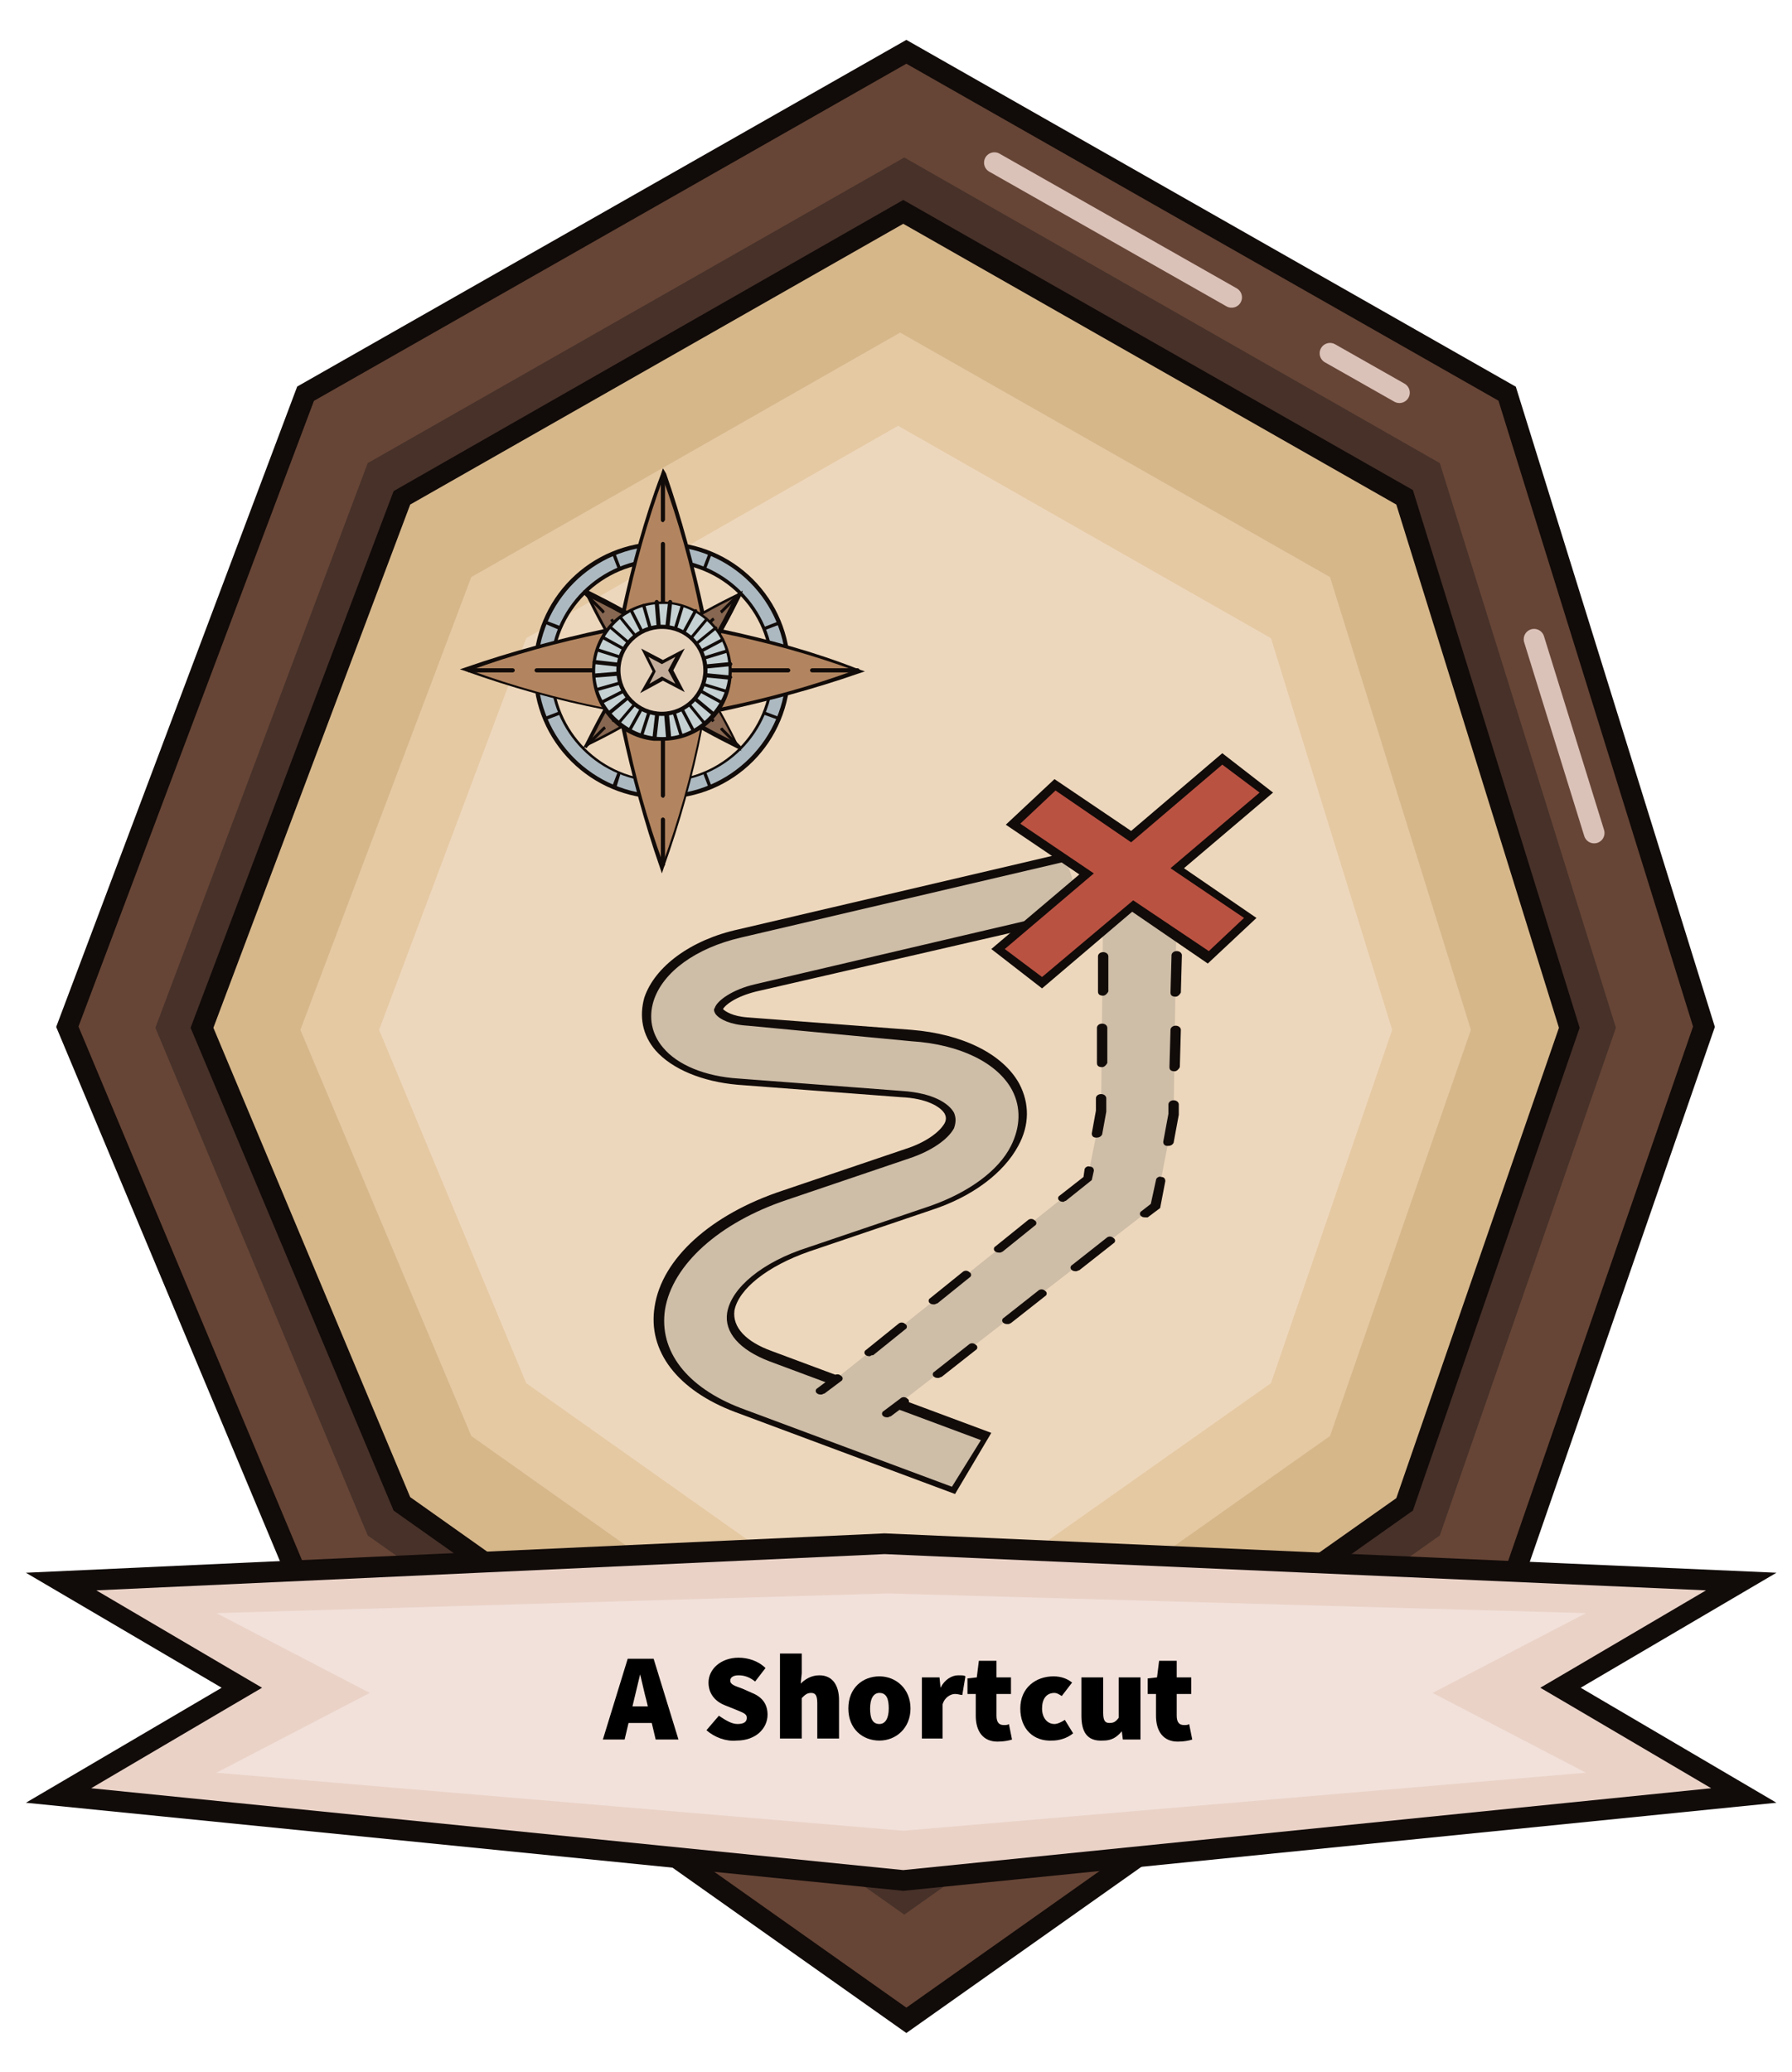 <?xml version="1.0" encoding="utf-8"?>
<!-- Generator: Adobe Illustrator 24.2.1, SVG Export Plug-In . SVG Version: 6.00 Build 0)  -->
<svg version="1.1" id="Lag_1" xmlns="http://www.w3.org/2000/svg" xmlns:xlink="http://www.w3.org/1999/xlink" x="0px" y="0px"
	 viewBox="0 0 173 200" style="enable-background:new 0 0 173 200;" xml:space="preserve">
<style type="text/css">
	.st0{fill:#664536;stroke:#110B09;stroke-width:2;stroke-miterlimit:10;}
	.st1{fill:#473129;}
	.st2{fill:none;stroke:#DBC2B9;stroke-width:2;stroke-linecap:round;stroke-miterlimit:10;}
	.st3{fill:#D6B78A;}
	.st4{fill:#110B09;}
	.st5{fill:#E5C9A3;}
	.st6{fill:#EDD7BC;}
	.st7{fill:#ACB9C1;}
	.st8{fill:#E2D2C3;}
	.st9{fill:#B28560;}
	.st10{fill:#876751;}
	.st11{fill:#C5D1D3;}
	.st12{fill:#E5D0BA;}
	.st13{fill:#C4AE9B;}
	.st14{fill:#CEBDA7;}
	.st15{fill:#BA5242;}
	.st16{fill:#EAD2C7;}
	.st17{fill:#F2E1DA;}
</style>
<g>
	<polygon class="st0" points="145.5,154 87.5,195 29.5,154 6.5,99.1 29.5,38 87.5,5 145.5,38 164.5,99.1 	"/>
	<polygon class="st1" points="139,148.2 87.3,184.8 35.5,148.2 15,99.2 35.5,44.7 87.3,15.2 139,44.7 156,99.2 	"/>
	<line class="st2" x1="148.1" y1="61.7" x2="153.9" y2="80.4"/>
	<line class="st2" x1="128.4" y1="34.1" x2="135.1" y2="37.9"/>
	<line class="st2" x1="96" y1="15.7" x2="118.9" y2="28.7"/>
	<g>
		<polygon class="st3" points="38.8,145.2 19.5,99.2 38.8,48 87.2,20.5 135.6,48 151.5,99.2 135.6,145.2 87.2,179.4 		"/>
		<path class="st4" d="M87.2,21.6l47.6,27.1l15.7,50.5l-15.7,45.4l-47.6,33.6l-47.6-33.7l-19-45.3l19-50.5L87.2,21.6 M87.2,19.3
			L38,47.4L18.4,99.2L38,145.8l49.2,34.8l49.2-34.8l16.1-46.6l-16.1-51.9L87.2,19.3L87.2,19.3z"/>
	</g>
	<g>
		<polygon class="st5" points="128.4,138.6 86.9,167.9 45.5,138.6 29,99.4 45.5,55.7 86.9,32.1 128.4,55.7 142,99.4 		"/>
	</g>
	<g>
		<polygon class="st6" points="122.7,133.5 86.7,158.9 50.8,133.5 36.6,99.4 50.8,61.6 86.7,41.1 122.7,61.6 134.4,99.4 		"/>
	</g>
	<g>
		<g>
			<g>
				<g>
					<path class="st7" d="M63.9,52.5c-6.7,0-12.2,5.5-12.2,12.2c0,6.7,5.5,12.2,12.2,12.2s12.2-5.5,12.2-12.2
						C76.1,58,70.7,52.5,63.9,52.5z M63.9,75.3c-5.9,0-10.6-4.8-10.6-10.6c0-5.9,4.8-10.6,10.6-10.6s10.6,4.8,10.6,10.6
						C74.6,70.6,69.8,75.3,63.9,75.3z"/>
					<path class="st4" d="M63.9,77.1c-6.8,0-12.4-5.5-12.4-12.4s5.5-12.4,12.4-12.4s12.4,5.5,12.4,12.4S70.8,77.1,63.9,77.1z
						 M63.9,52.7c-6.6,0-12,5.4-12,12s5.4,12,12,12c6.6,0,12-5.4,12-12S70.6,52.7,63.9,52.7z M63.9,75.5c-6,0-10.8-4.8-10.8-10.8
						S58,53.9,63.9,53.9s10.8,4.8,10.8,10.8S69.9,75.5,63.9,75.5z M63.9,54.3c-5.8,0-10.5,4.7-10.5,10.5c0,5.8,4.7,10.5,10.5,10.5
						c5.8,0,10.5-4.7,10.5-10.5C74.4,58.9,69.7,54.3,63.9,54.3z"/>
				</g>
				<g>
					<line class="st8" x1="64" y1="52.5" x2="64" y2="54"/>
					<path class="st4" d="M64,54.1c-0.1,0-0.2-0.1-0.2-0.2v-1.4c0-0.1,0.1-0.2,0.2-0.2s0.2,0.1,0.2,0.2V54
						C64.1,54,64.1,54.1,64,54.1z"/>
				</g>
				<g>
					<line class="st8" x1="64" y1="75.5" x2="64" y2="76.9"/>
					<path class="st4" d="M64,77.1c-0.1,0-0.2-0.1-0.2-0.2v-1.4c0-0.1,0.1-0.2,0.2-0.2s0.2,0.1,0.2,0.2v1.4
						C64.1,77,64.1,77.1,64,77.1z"/>
				</g>
				<g>
					<line class="st8" x1="59.3" y1="53.4" x2="59.8" y2="54.8"/>
					<path class="st4" d="M59.8,54.9c-0.1,0-0.1,0-0.2-0.1l-0.5-1.3c0-0.1,0-0.2,0.1-0.2c0.1,0,0.2,0,0.2,0.1l0.5,1.3
						C60,54.8,60,54.9,59.8,54.9C59.9,54.9,59.9,54.9,59.8,54.9z"/>
				</g>
				<g>
					<line class="st8" x1="68.1" y1="74.6" x2="68.6" y2="76"/>
					<path class="st4" d="M68.6,76.1c-0.1,0-0.1,0-0.2-0.1l-0.5-1.3c0-0.1,0-0.2,0.1-0.2c0.1,0,0.2,0,0.2,0.1l0.5,1.3
						C68.8,76,68.8,76.1,68.6,76.1C68.7,76.1,68.6,76.1,68.6,76.1z"/>
				</g>
				<g>
					<line class="st8" x1="52.7" y1="60" x2="54" y2="60.6"/>
					<path class="st4" d="M54,60.8C54,60.8,54,60.8,54,60.8l-1.4-0.6c-0.1,0-0.1-0.1-0.1-0.2c0-0.1,0.1-0.1,0.2-0.1l1.3,0.5
						c0.1,0,0.1,0.1,0.1,0.2C54.2,60.7,54.1,60.8,54,60.8z"/>
				</g>
				<g>
					<line class="st8" x1="73.9" y1="68.8" x2="75.2" y2="69.4"/>
					<path class="st4" d="M75.2,69.5C75.2,69.5,75.2,69.5,75.2,69.5L73.8,69c-0.1,0-0.1-0.1-0.1-0.2c0-0.1,0.1-0.1,0.2-0.1l1.3,0.5
						c0.1,0,0.1,0.1,0.1,0.2C75.4,69.5,75.3,69.5,75.2,69.5z"/>
				</g>
				<g>
					<line class="st8" x1="51.8" y1="64.7" x2="53.2" y2="64.7"/>
					<path class="st4" d="M53.2,64.9h-1.4c-0.1,0-0.2-0.1-0.2-0.2s0.1-0.2,0.2-0.2h1.4c0.1,0,0.2,0.1,0.2,0.2S53.3,64.9,53.2,64.9z"
						/>
				</g>
				<g>
					<line class="st8" x1="74.7" y1="64.7" x2="76.2" y2="64.7"/>
					<path class="st4" d="M76.2,64.9h-1.4c-0.1,0-0.2-0.1-0.2-0.2s0.1-0.2,0.2-0.2h1.4c0.1,0,0.2,0.1,0.2,0.2S76.2,64.9,76.2,64.9z"
						/>
				</g>
				<g>
					<line class="st8" x1="52.7" y1="69.4" x2="54" y2="68.8"/>
					<path class="st4" d="M52.7,69.5c-0.1,0-0.1,0-0.2-0.1c0-0.1,0-0.2,0.1-0.2l1.3-0.5c0.1,0,0.2,0,0.2,0.1c0,0.1,0,0.2-0.1,0.2
						L52.7,69.5C52.7,69.5,52.7,69.5,52.7,69.5z"/>
				</g>
				<g>
					<line class="st8" x1="73.9" y1="60.6" x2="75.2" y2="60"/>
					<path class="st4" d="M73.9,60.8c-0.1,0-0.1,0-0.2-0.1c0-0.1,0-0.2,0.1-0.2l1.3-0.5c0.1,0,0.2,0,0.2,0.1c0,0.1,0,0.2-0.1,0.2
						L73.9,60.8C73.9,60.8,73.9,60.8,73.9,60.8z"/>
				</g>
				<g>
					<line class="st8" x1="59.3" y1="76" x2="59.8" y2="74.6"/>
					<path class="st4" d="M59.3,76.1C59.3,76.1,59.3,76.1,59.3,76.1c-0.2,0-0.2-0.1-0.2-0.2l0.5-1.3c0-0.1,0.1-0.1,0.2-0.1
						c0.1,0,0.1,0.1,0.1,0.2L59.5,76C59.4,76.1,59.4,76.1,59.3,76.1z"/>
				</g>
				<g>
					<line class="st8" x1="68.1" y1="54.8" x2="68.6" y2="53.4"/>
					<path class="st4" d="M68.1,54.9C68.1,54.9,68,54.9,68.1,54.9c-0.2,0-0.2-0.1-0.2-0.2l0.5-1.3c0-0.1,0.1-0.1,0.2-0.1
						c0.1,0,0.1,0.1,0.1,0.2l-0.5,1.3C68.2,54.9,68.1,54.9,68.1,54.9z"/>
				</g>
			</g>
			<g>
				<g>
					<g>
						<g>
							<g>
								<path class="st9" d="M60.2,59.1c1-4.6,2.2-9.1,3.7-13.3l0.1-0.2l0.1,0.2c1.5,4.2,2.8,8.7,3.7,13.3L64,64.4L60.2,59.1z"/>
							</g>
						</g>
						<g>
							<g>
								<path class="st4" d="M64,46.2c1.5,4.1,2.7,8.4,3.6,12.9L64,64.1l-3.6-5.1C61.3,54.6,62.5,50.3,64,46.2 M64,45.2l-0.2,0.6
									C62.2,50,61,54.5,60,59.1v0l4,5.6l4-5.6v0c-1-4.6-2.2-9.1-3.7-13.4L64,45.2L64,45.2z"/>
							</g>
						</g>
					</g>
					<g>
						<g>
							<line class="st9" x1="64" y1="52.5" x2="64" y2="64.4"/>
						</g>
						<g>
							<path class="st4" d="M64,64.5c-0.1,0-0.2-0.1-0.2-0.2V52.5c0-0.1,0.1-0.2,0.2-0.2s0.2,0.1,0.2,0.2v11.8
								C64.1,64.5,64.1,64.5,64,64.5z"/>
						</g>
					</g>
					<g>
						<g>
							<line class="st9" x1="64" y1="46" x2="64" y2="50.2"/>
						</g>
						<g>
							<path class="st4" d="M64,50.4c-0.1,0-0.2-0.1-0.2-0.2V46c0-0.1,0.1-0.2,0.2-0.2s0.2,0.1,0.2,0.2v4.2
								C64.1,50.3,64.1,50.4,64,50.4z"/>
						</g>
					</g>
				</g>
				<g>
					<g>
						<g>
							<g>
								<path class="st9" d="M63.9,83.6c-1.5-4.2-2.8-8.7-3.7-13.3L64,65l3.8,5.3c-1,4.6-2.2,9.1-3.7,13.3L64,83.7L63.9,83.6z"/>
							</g>
						</g>
						<g>
							<g>
								<path class="st4" d="M64,65.3l3.6,5.1c-0.9,4.5-2.1,8.8-3.6,12.9c-1.5-4.1-2.7-8.4-3.6-12.9L64,65.3 M64,64.7l-4,5.6v0
									c1,4.6,2.2,9.1,3.7,13.4l0.2,0.6l0.2-0.6c1.5-4.2,2.8-8.7,3.7-13.4v0L64,64.7L64,64.7z"/>
							</g>
						</g>
					</g>
					<g>
						<g>
							<line class="st9" x1="64" y1="76.9" x2="64" y2="65"/>
						</g>
						<g>
							<path class="st4" d="M64,77c-0.1,0-0.2-0.1-0.2-0.2V65c0-0.1,0.1-0.2,0.2-0.2s0.2,0.1,0.2,0.2v11.8C64.1,77,64.1,77,64,77z"
								/>
						</g>
					</g>
					<g>
						<g>
							<line class="st9" x1="64" y1="83.5" x2="64" y2="79.2"/>
						</g>
						<g>
							<path class="st4" d="M64,83.7c-0.1,0-0.2-0.1-0.2-0.2v-4.4c0-0.1,0.1-0.2,0.2-0.2s0.2,0.1,0.2,0.2v4.4
								C64.1,83.6,64.1,83.7,64,83.7z"/>
						</g>
					</g>
				</g>
				<g>
					<g>
						<g>
							<g>
								<path class="st9" d="M58.4,68.5c-4.6-1-9.1-2.2-13.3-3.7l-0.2-0.1l0.2-0.1c4.2-1.5,8.7-2.8,13.3-3.7l5.3,3.8L58.4,68.5z"/>
							</g>
						</g>
						<g>
							<g>
								<path class="st4" d="M58.3,61.1l5.1,3.6l-5.1,3.6c-4.5-0.9-8.8-2.1-12.9-3.6C49.5,63.2,53.9,62,58.3,61.1 M58.4,60.7
									c-4.6,1-9.1,2.2-13.4,3.7l-0.6,0.2l0.6,0.2c4.2,1.5,8.7,2.8,13.4,3.7v0l5.6-4L58.4,60.7L58.4,60.7z"/>
							</g>
						</g>
					</g>
					<g>
						<g>
							<line class="st9" x1="51.8" y1="64.7" x2="63.6" y2="64.7"/>
						</g>
						<g>
							<path class="st4" d="M63.6,64.9H51.8c-0.1,0-0.2-0.1-0.2-0.2s0.1-0.2,0.2-0.2h11.8c0.1,0,0.2,0.1,0.2,0.2
								S63.7,64.9,63.6,64.9z"/>
						</g>
					</g>
					<g>
						<g>
							<line class="st9" x1="45.3" y1="64.7" x2="49.5" y2="64.7"/>
						</g>
						<g>
							<path class="st4" d="M49.5,64.9h-4.2c-0.1,0-0.2-0.1-0.2-0.2s0.1-0.2,0.2-0.2h4.2c0.1,0,0.2,0.1,0.2,0.2S49.6,64.9,49.5,64.9
								z"/>
						</g>
					</g>
				</g>
				<g>
					<g>
						<g>
							<g>
								<path class="st9" d="M64.2,64.7l5.3-3.8c4.6,1,9.1,2.2,13.3,3.7l0.2,0.1l-0.2,0.1c-4.2,1.5-8.7,2.8-13.3,3.7L64.2,64.7z"/>
							</g>
						</g>
						<g>
							<g>
								<path class="st4" d="M69.6,61.1c4.5,0.9,8.8,2.1,12.9,3.6c-4.1,1.5-8.4,2.7-12.9,3.6l-5.1-3.6L69.6,61.1 M69.5,60.7
									L69.5,60.7l-5.6,4l5.6,4l0,0c4.6-1,9.1-2.2,13.4-3.7l0.6-0.2l-0.6-0.2C78.6,62.9,74.2,61.7,69.5,60.7L69.5,60.7z"/>
							</g>
						</g>
					</g>
					<g>
						<g>
							<line class="st9" x1="76.1" y1="64.7" x2="64.3" y2="64.7"/>
						</g>
						<g>
							<path class="st4" d="M76.1,64.9H64.3c-0.1,0-0.2-0.1-0.2-0.2s0.1-0.2,0.2-0.2h11.8c0.1,0,0.2,0.1,0.2,0.2
								S76.2,64.9,76.1,64.9z"/>
						</g>
					</g>
					<g>
						<g>
							<line class="st9" x1="82.8" y1="64.7" x2="78.4" y2="64.7"/>
						</g>
						<g>
							<path class="st4" d="M82.8,64.9h-4.4c-0.1,0-0.2-0.1-0.2-0.2s0.1-0.2,0.2-0.2h4.4c0.1,0,0.2,0.1,0.2,0.2S82.9,64.9,82.8,64.9
								z"/>
						</g>
					</g>
				</g>
			</g>
			<g>
				<g>
					<g>
						<g>
							<g>
								<path class="st10" d="M60.3,63.9c-1.4-2.1-2.6-4.4-3.7-6.6c2.2,1,4.4,2.3,6.6,3.7l0.6,3.5L60.3,63.9z"/>
							</g>
						</g>
						<g>
							<g>
								<path class="st4" d="M57,57.7c2,1,4.1,2.1,6,3.4l0.5,3.1l-3.1-0.5C59.1,61.8,58,59.7,57,57.7 M56.3,57l0.2,0.3
									c1.1,2.3,2.3,4.5,3.8,6.7v0l3.8,0.6l-0.6-3.8v0c-2.2-1.5-4.5-2.7-6.7-3.8L56.3,57L56.3,57z"/>
							</g>
						</g>
					</g>
					<g>
						<g>
							<line class="st10" x1="59.2" y1="59.9" x2="63.8" y2="64.6"/>
						</g>
						<g>
							<path class="st4" d="M63.8,64.7c0,0-0.1,0-0.1-0.1L59,60c-0.1-0.1-0.1-0.2,0-0.2c0.1-0.1,0.2-0.1,0.2,0l4.7,4.7
								c0.1,0.1,0.1,0.2,0,0.2C63.9,64.7,63.9,64.7,63.8,64.7z"/>
						</g>
					</g>
					<g>
						<g>
							<line class="st10" x1="56.6" y1="57.3" x2="58.2" y2="59"/>
						</g>
						<g>
							<path class="st4" d="M58.2,59.2c0,0-0.1,0-0.1-0.1l-1.7-1.7c-0.1-0.1-0.1-0.2,0-0.2c0.1-0.1,0.2-0.1,0.2,0l1.7,1.7
								c0.1,0.1,0.1,0.2,0,0.2C58.3,59.1,58.3,59.2,58.2,59.2z"/>
						</g>
					</g>
				</g>
				<g>
					<g>
						<g>
							<g>
								<path class="st10" d="M71.3,72c-2.2-1-4.4-2.3-6.6-3.7l-0.6-3.5l3.5,0.6C69,67.6,70.3,69.8,71.3,72z"/>
							</g>
						</g>
						<g>
							<g>
								<path class="st4" d="M64.4,65.1l3.1,0.5c1.3,2,2.4,4,3.4,6c-2-1-4.1-2.1-6-3.4L64.4,65.1 M64,64.7l0.6,3.8h0
									c2.2,1.5,4.5,2.7,6.7,3.8l0.3,0.2l-0.2-0.3c-1.1-2.3-2.3-4.5-3.8-6.7l0,0L64,64.7L64,64.7z"/>
							</g>
						</g>
					</g>
					<g>
						<g>
							<line class="st10" x1="68.8" y1="69.5" x2="64.1" y2="64.8"/>
						</g>
						<g>
							<path class="st4" d="M68.8,69.7c0,0-0.1,0-0.1-0.1L64,64.9c-0.1-0.1-0.1-0.2,0-0.2c0.1-0.1,0.2-0.1,0.2,0l4.7,4.7
								c0.1,0.1,0.1,0.2,0,0.2C68.9,69.6,68.8,69.7,68.8,69.7z"/>
						</g>
					</g>
					<g>
						<g>
							<line class="st10" x1="71.4" y1="72.1" x2="69.7" y2="70.4"/>
						</g>
						<g>
							<path class="st4" d="M71.4,72.3c0,0-0.1,0-0.1-0.1l-1.7-1.7c-0.1-0.1-0.1-0.2,0-0.2c0.1-0.1,0.2-0.1,0.2,0l1.7,1.7
								c0.1,0.1,0.1,0.2,0,0.2C71.5,72.3,71.4,72.3,71.4,72.3z"/>
						</g>
					</g>
				</g>
				<g>
					<g>
						<g>
							<g>
								<path class="st10" d="M56.6,72c1-2.2,2.3-4.4,3.7-6.6l3.5-0.6l-0.6,3.5C61,69.8,58.8,71,56.6,72z"/>
							</g>
						</g>
						<g>
							<g>
								<path class="st4" d="M63.5,65.1L63,68.2c-2,1.3-4,2.4-6,3.4c1-2,2.1-4.1,3.4-6L63.5,65.1 M64,64.7l-3.8,0.6l0,0
									c-1.5,2.2-2.7,4.5-3.8,6.7l-0.2,0.3l0.3-0.2c2.3-1.1,4.5-2.3,6.7-3.8L64,64.7L64,64.7z"/>
							</g>
						</g>
					</g>
					<g>
						<g>
							<line class="st10" x1="59.2" y1="69.5" x2="63.8" y2="64.8"/>
						</g>
						<g>
							<path class="st4" d="M59.2,69.7c0,0-0.1,0-0.1-0.1c-0.1-0.1-0.1-0.2,0-0.2l4.7-4.7c0.1-0.1,0.2-0.1,0.2,0
								c0.1,0.1,0.1,0.2,0,0.2l-4.7,4.7C59.2,69.6,59.2,69.7,59.2,69.7z"/>
						</g>
					</g>
					<g>
						<g>
							<line class="st10" x1="56.6" y1="72.1" x2="58.2" y2="70.4"/>
						</g>
						<g>
							<path class="st4" d="M56.6,72.2c0,0-0.1,0-0.1-0.1c-0.1-0.1-0.1-0.2,0-0.2l1.7-1.7c0.1-0.1,0.2-0.1,0.2,0
								c0.1,0.1,0.1,0.2,0,0.2l-1.7,1.7C56.7,72.2,56.6,72.2,56.6,72.2z"/>
						</g>
					</g>
				</g>
				<g>
					<g>
						<g>
							<g>
								<path class="st10" d="M64.8,61c2.1-1.4,4.4-2.6,6.6-3.7c-1,2.2-2.3,4.4-3.7,6.6l-3.5,0.6L64.8,61z"/>
							</g>
						</g>
						<g>
							<g>
								<path class="st4" d="M70.9,57.7c-1,2-2.1,4.1-3.4,6l-3.1,0.5l0.5-3.1C66.9,59.8,68.9,58.7,70.9,57.7 M71.7,57l-0.3,0.2
									c-2.3,1.1-4.5,2.3-6.7,3.8l0,0L64,64.7l3.8-0.6v0c1.5-2.2,2.7-4.5,3.8-6.7L71.7,57L71.7,57z"/>
							</g>
						</g>
					</g>
					<g>
						<g>
							<line class="st10" x1="68.8" y1="59.9" x2="64.1" y2="64.6"/>
						</g>
						<g>
							<path class="st4" d="M64.1,64.7c0,0-0.1,0-0.1-0.1c-0.1-0.1-0.1-0.2,0-0.2l4.7-4.7c0.1-0.1,0.2-0.1,0.2,0
								c0.1,0.1,0.1,0.2,0,0.2l-4.7,4.7C64.2,64.7,64.1,64.7,64.1,64.7z"/>
						</g>
					</g>
					<g>
						<g>
							<line class="st10" x1="71.4" y1="57.3" x2="69.7" y2="59"/>
						</g>
						<g>
							<path class="st4" d="M69.7,59.2c0,0-0.1,0-0.1-0.1c-0.1-0.1-0.1-0.2,0-0.2l1.7-1.7c0.1-0.1,0.2-0.1,0.2,0
								c0.1,0.1,0.1,0.2,0,0.2l-1.7,1.7C69.8,59.1,69.7,59.2,69.7,59.2z"/>
						</g>
					</g>
				</g>
			</g>
			<g>
				<g>
					<circle class="st11" cx="63.9" cy="64.7" r="6.6"/>
					<path class="st4" d="M63.9,71.5c-0.3,0-0.5,0-0.8,0c-1.8-0.2-3.4-1.1-4.5-2.5c-1.1-1.4-1.6-3.2-1.4-5c0.2-1.8,1.1-3.4,2.5-4.5
						c1.4-1.1,3.2-1.6,5-1.4c1.8,0.2,3.4,1.1,4.5,2.5c1.1,1.4,1.6,3.2,1.4,5c-0.2,1.8-1.1,3.4-2.5,4.5C66.9,71,65.5,71.5,63.9,71.5z
						 M63.9,58.3c-1.5,0-2.8,0.5-4,1.4c-1.3,1.1-2.2,2.6-2.4,4.3c-0.2,1.7,0.3,3.4,1.4,4.7c1.1,1.3,2.6,2.2,4.3,2.4
						c1.7,0.2,3.4-0.3,4.7-1.4s2.2-2.6,2.4-4.3l0,0c0.4-3.5-2.1-6.7-5.7-7.1C64.4,58.3,64.2,58.3,63.9,58.3z"/>
				</g>
				<g>
					<line class="st9" x1="63.2" y1="71.2" x2="63.9" y2="65"/>
					<path class="st4" d="M63.2,71.3C63.2,71.3,63.2,71.3,63.2,71.3c-0.1,0-0.2-0.1-0.2-0.2l0.7-6.2c0-0.1,0.1-0.2,0.2-0.2
						c0.1,0,0.2,0.1,0.2,0.2l-0.7,6.2C63.4,71.3,63.3,71.3,63.2,71.3z"/>
				</g>
				<g>
					<line class="st9" x1="64.7" y1="58.2" x2="64" y2="64.4"/>
					<path class="st4" d="M64,64.5C64,64.5,64,64.5,64,64.5c-0.1,0-0.2-0.1-0.2-0.2l0.7-6.2c0-0.1,0.1-0.2,0.2-0.2
						c0.1,0,0.2,0.1,0.2,0.2l-0.7,6.2C64.2,64.5,64.1,64.5,64,64.5z"/>
				</g>
				<g>
					<line class="st9" x1="64.5" y1="71.2" x2="63.9" y2="65"/>
					<path class="st4" d="M64.5,71.4c-0.1,0-0.2-0.1-0.2-0.2L63.8,65c0-0.1,0.1-0.2,0.2-0.2c0.1,0,0.2,0.1,0.2,0.2l0.6,6.2
						C64.7,71.3,64.6,71.4,64.5,71.4C64.5,71.4,64.5,71.4,64.5,71.4z"/>
				</g>
				<g>
					<line class="st9" x1="63.4" y1="58.2" x2="63.9" y2="64.4"/>
					<path class="st4" d="M63.9,64.5c-0.1,0-0.2-0.1-0.2-0.2l-0.5-6.2c0-0.1,0.1-0.2,0.2-0.2c0.1,0,0.2,0.1,0.2,0.2l0.5,6.2
						C64.1,64.5,64,64.5,63.9,64.5C63.9,64.5,63.9,64.5,63.9,64.5z"/>
				</g>
				<g>
					<line class="st9" x1="65.8" y1="71" x2="64" y2="65"/>
					<path class="st4" d="M65.8,71.1c-0.1,0-0.1,0-0.2-0.1l-1.8-5.9c0-0.1,0-0.2,0.1-0.2c0.1,0,0.2,0,0.2,0.1l1.8,5.9
						C66,71,65.9,71.1,65.8,71.1C65.8,71.1,65.8,71.1,65.8,71.1z"/>
				</g>
				<g>
					<line class="st9" x1="62.2" y1="58.4" x2="63.9" y2="64.4"/>
					<path class="st4" d="M63.9,64.6c-0.1,0-0.1,0-0.2-0.1l-1.7-6c0-0.1,0-0.2,0.1-0.2c0.1,0,0.2,0,0.2,0.1l1.7,6
						C64.1,64.4,64,64.5,63.9,64.6C63.9,64.6,63.9,64.6,63.9,64.6z"/>
				</g>
				<g>
					<line class="st9" x1="67" y1="70.5" x2="64.1" y2="65"/>
					<path class="st4" d="M67,70.7c-0.1,0-0.1,0-0.2-0.1l-2.9-5.5c0-0.1,0-0.2,0.1-0.2c0.1,0,0.2,0,0.2,0.1l2.9,5.5
						C67.1,70.5,67.1,70.6,67,70.7C67,70.7,67,70.7,67,70.7z"/>
				</g>
				<g>
					<line class="st9" x1="61" y1="58.9" x2="63.8" y2="64.4"/>
					<path class="st4" d="M63.8,64.6c-0.1,0-0.1,0-0.2-0.1L60.8,59c0-0.1,0-0.2,0.1-0.2c0.1,0,0.2,0,0.2,0.1l2.8,5.5
						C64,64.4,64,64.5,63.8,64.6C63.9,64.6,63.8,64.6,63.8,64.6z"/>
				</g>
				<g>
					<line class="st9" x1="68" y1="69.8" x2="64.1" y2="65"/>
					<path class="st4" d="M68,70c0,0-0.1,0-0.1-0.1L64,65.1c-0.1-0.1,0-0.2,0-0.2c0.1-0.1,0.2,0,0.2,0l3.9,4.8c0.1,0.1,0,0.2,0,0.2
						C68.1,70,68.1,70,68,70z"/>
				</g>
				<g>
					<line class="st9" x1="59.9" y1="59.6" x2="63.8" y2="64.4"/>
					<path class="st4" d="M63.8,64.6c-0.1,0-0.1,0-0.1-0.1l-3.9-4.8c-0.1-0.1,0-0.2,0-0.2c0.1-0.1,0.2,0,0.2,0l3.9,4.8
						c0.1,0.1,0,0.2,0,0.2C63.8,64.6,63.8,64.6,63.8,64.6z"/>
				</g>
				<g>
					<line class="st9" x1="68.9" y1="68.9" x2="64.2" y2="65"/>
					<path class="st4" d="M68.9,69.1c0,0-0.1,0-0.1,0l-4.8-4C64,65,64,64.9,64,64.8c0.1-0.1,0.2-0.1,0.2,0l4.8,4
						c0.1,0.1,0.1,0.2,0,0.2C69,69.1,69,69.1,68.9,69.1z"/>
				</g>
				<g>
					<line class="st9" x1="59" y1="60.5" x2="63.7" y2="64.5"/>
					<path class="st4" d="M63.7,64.7c0,0-0.1,0-0.1,0l-4.7-4c-0.1-0.1-0.1-0.2,0-0.2c0.1-0.1,0.2-0.1,0.2,0l4.7,4
						c0.1,0.1,0.1,0.2,0,0.2C63.8,64.6,63.8,64.7,63.7,64.7z"/>
				</g>
				<g>
					<line class="st9" x1="69.7" y1="67.9" x2="64.2" y2="64.9"/>
					<path class="st4" d="M69.7,68C69.6,68,69.6,68,69.7,68l-5.5-3c-0.1,0-0.1-0.1-0.1-0.2c0-0.1,0.1-0.1,0.2-0.1l5.5,3
						c0.1,0,0.1,0.1,0.1,0.2C69.8,68,69.7,68,69.7,68z"/>
				</g>
				<g>
					<line class="st9" x1="58.3" y1="61.5" x2="63.7" y2="64.5"/>
					<path class="st4" d="M63.7,64.7C63.7,64.7,63.6,64.7,63.7,64.7l-5.5-3c-0.1,0-0.1-0.2-0.1-0.2c0-0.1,0.2-0.1,0.2-0.1l5.4,3
						c0.1,0,0.1,0.2,0.1,0.2C63.8,64.7,63.7,64.7,63.7,64.7z"/>
				</g>
				<g>
					<line class="st9" x1="70.2" y1="66.7" x2="64.2" y2="64.9"/>
					<path class="st4" d="M70.2,66.9C70.2,66.9,70.1,66.9,70.2,66.9l-6-1.8c-0.1,0-0.1-0.1-0.1-0.2c0-0.1,0.1-0.1,0.2-0.1l5.9,1.8
						c0.1,0,0.1,0.1,0.1,0.2C70.3,66.8,70.2,66.9,70.2,66.9z"/>
				</g>
				<g>
					<line class="st9" x1="57.8" y1="62.7" x2="63.7" y2="64.6"/>
					<path class="st4" d="M63.7,64.8C63.6,64.8,63.6,64.8,63.7,64.8l-6-1.9c-0.1,0-0.1-0.1-0.1-0.2c0-0.1,0.1-0.1,0.2-0.1l5.9,1.9
						c0.1,0,0.1,0.1,0.1,0.2C63.8,64.7,63.7,64.8,63.7,64.8z"/>
				</g>
				<g>
					<line class="st9" x1="70.4" y1="65.4" x2="64.3" y2="64.8"/>
					<path class="st4" d="M70.4,65.6C70.4,65.6,70.4,65.6,70.4,65.6L64.3,65c-0.1,0-0.2-0.1-0.2-0.2c0-0.1,0.1-0.2,0.2-0.2l6.2,0.6
						c0.1,0,0.2,0.1,0.2,0.2C70.6,65.5,70.5,65.6,70.4,65.6z"/>
				</g>
				<g>
					<line class="st9" x1="57.5" y1="64" x2="63.6" y2="64.7"/>
					<path class="st4" d="M63.6,64.8C63.6,64.8,63.6,64.8,63.6,64.8l-6.2-0.7c-0.1,0-0.2-0.1-0.2-0.2c0-0.1,0.1-0.2,0.2-0.2l6.2,0.7
						c0.1,0,0.2,0.1,0.2,0.2C63.8,64.8,63.7,64.8,63.6,64.8z"/>
				</g>
				<g>
					<line class="st9" x1="70.5" y1="64.2" x2="64.3" y2="64.7"/>
					<path class="st4" d="M64.3,64.9c-0.1,0-0.2-0.1-0.2-0.2c0-0.1,0.1-0.2,0.2-0.2l6.2-0.6c0.1,0,0.2,0.1,0.2,0.2
						c0,0.1-0.1,0.2-0.2,0.2L64.3,64.9C64.3,64.9,64.3,64.9,64.3,64.9z"/>
				</g>
				<g>
					<line class="st9" x1="57.5" y1="65.2" x2="63.6" y2="64.7"/>
					<path class="st4" d="M57.5,65.4c-0.1,0-0.2-0.1-0.2-0.2c0-0.1,0.1-0.2,0.2-0.2l6.2-0.5c0.1,0,0.2,0.1,0.2,0.2
						c0,0.1-0.1,0.2-0.2,0.2L57.5,65.4C57.5,65.4,57.5,65.4,57.5,65.4z"/>
				</g>
				<g>
					<line class="st9" x1="70.2" y1="62.9" x2="64.3" y2="64.7"/>
					<path class="st4" d="M64.3,64.8c-0.1,0-0.1,0-0.2-0.1c0-0.1,0-0.2,0.1-0.2l5.9-1.8c0.1,0,0.2,0,0.2,0.1c0,0.1,0,0.2-0.1,0.2
						L64.3,64.8C64.3,64.8,64.3,64.8,64.3,64.8z"/>
				</g>
				<g>
					<line class="st9" x1="57.7" y1="66.5" x2="63.7" y2="64.8"/>
					<path class="st4" d="M57.7,66.7c-0.1,0-0.1,0-0.2-0.1c0-0.1,0-0.2,0.1-0.2l6-1.7c0.1,0,0.2,0,0.2,0.1c0,0.1,0,0.2-0.1,0.2
						L57.7,66.7C57.7,66.7,57.7,66.7,57.7,66.7z"/>
				</g>
				<g>
					<line class="st9" x1="69.8" y1="61.7" x2="64.3" y2="64.6"/>
					<path class="st4" d="M64.3,64.8c-0.1,0-0.1,0-0.2-0.1c0-0.1,0-0.2,0.1-0.2l5.5-2.9c0.1,0,0.2,0,0.2,0.1c0,0.1,0,0.2-0.1,0.2
						L64.3,64.8C64.3,64.8,64.3,64.8,64.3,64.8z"/>
				</g>
				<g>
					<line class="st9" x1="58.2" y1="67.7" x2="63.7" y2="64.8"/>
					<path class="st4" d="M58.2,67.9c-0.1,0-0.1,0-0.2-0.1c0-0.1,0-0.2,0.1-0.2l5.5-2.8c0.1,0,0.2,0,0.2,0.1c0,0.1,0,0.2-0.1,0.2
						L58.2,67.9C58.2,67.8,58.2,67.9,58.2,67.9z"/>
				</g>
				<g>
					<line class="st9" x1="69.1" y1="60.6" x2="64.3" y2="64.5"/>
					<path class="st4" d="M64.3,64.7c0,0-0.1,0-0.1-0.1c-0.1-0.1,0-0.2,0-0.2l4.8-3.9c0.1-0.1,0.2,0,0.2,0c0.1,0.1,0,0.2,0,0.2
						l-4.8,3.9C64.3,64.7,64.3,64.7,64.3,64.7z"/>
				</g>
				<g>
					<line class="st9" x1="58.9" y1="68.8" x2="63.7" y2="64.9"/>
					<path class="st4" d="M58.9,68.9c-0.1,0-0.1,0-0.1-0.1c-0.1-0.1,0-0.2,0-0.2l4.8-3.9c0.1-0.1,0.2,0,0.2,0c0.1,0.1,0,0.2,0,0.2
						L59,68.9C58.9,68.9,58.9,68.9,58.9,68.9z"/>
				</g>
				<g>
					<line class="st9" x1="68.2" y1="59.7" x2="64.2" y2="64.5"/>
					<path class="st4" d="M64.2,64.7c0,0-0.1,0-0.1,0c-0.1-0.1-0.1-0.2,0-0.2l4-4.8c0.1-0.1,0.2-0.1,0.2,0c0.1,0.1,0.1,0.2,0,0.2
						l-4,4.8C64.3,64.6,64.3,64.7,64.2,64.7z"/>
				</g>
				<g>
					<line class="st9" x1="59.8" y1="69.7" x2="63.8" y2="64.9"/>
					<path class="st4" d="M59.8,69.8c0,0-0.1,0-0.1,0c-0.1-0.1-0.1-0.2,0-0.2l4-4.7c0.1-0.1,0.2-0.1,0.2,0c0.1,0.1,0.1,0.2,0,0.2
						l-4,4.7C59.8,69.8,59.8,69.8,59.8,69.8z"/>
				</g>
				<g>
					<line class="st9" x1="67.1" y1="59" x2="64.2" y2="64.4"/>
					<path class="st4" d="M64.2,64.6C64.1,64.6,64.1,64.6,64.2,64.6C64,64.6,64,64.4,64,64.4l3-5.5c0-0.1,0.1-0.1,0.2-0.1
						c0.1,0,0.1,0.1,0.1,0.2l-3,5.5C64.3,64.6,64.2,64.6,64.2,64.6z"/>
				</g>
				<g>
					<line class="st9" x1="60.8" y1="70.4" x2="63.8" y2="65"/>
					<path class="st4" d="M60.8,70.6C60.8,70.6,60.7,70.6,60.8,70.6c-0.2-0.1-0.2-0.2-0.1-0.3l3-5.4c0-0.1,0.2-0.1,0.2-0.1
						c0.1,0,0.1,0.2,0.1,0.2l-3,5.4C60.9,70.5,60.9,70.6,60.8,70.6z"/>
				</g>
				<g>
					<line class="st9" x1="65.9" y1="58.5" x2="64.1" y2="64.4"/>
					<path class="st4" d="M64.1,64.6C64.1,64.6,64.1,64.6,64.1,64.6c-0.1,0-0.2-0.1-0.2-0.2l1.8-5.9c0-0.1,0.1-0.1,0.2-0.1
						c0.1,0,0.1,0.1,0.1,0.2l-1.8,5.9C64.3,64.5,64.2,64.6,64.1,64.6z"/>
				</g>
				<g>
					<line class="st9" x1="62" y1="70.9" x2="63.9" y2="65"/>
					<path class="st4" d="M62,71.1C62,71.1,61.9,71.1,62,71.1c-0.1,0-0.2-0.1-0.2-0.2l1.9-5.9c0-0.1,0.1-0.1,0.2-0.1
						c0.1,0,0.1,0.1,0.1,0.2L62.1,71C62.1,71,62,71.1,62,71.1z"/>
				</g>
			</g>
			<g>
				<circle class="st12" cx="63.9" cy="64.7" r="4.2"/>
				<path class="st4" d="M63.9,69.1c-2.4,0-4.4-2-4.4-4.4c0-2.4,2-4.4,4.4-4.4s4.4,2,4.4,4.4C68.3,67.1,66.3,69.1,63.9,69.1z
					 M63.9,60.7c-2.2,0-4,1.8-4,4s1.8,4,4,4c2.2,0,4-1.8,4-4S66.2,60.7,63.9,60.7z"/>
			</g>
			<g>
				<polygon class="st13" points="65.6,66.4 63.9,65.5 62.2,66.4 63.1,64.8 62.2,63 63.9,63.9 65.6,63 64.7,64.7 				"/>
				<path class="st4" d="M61.8,66.9l1.2-2.1l-1.1-2.2l2.1,1.1l2.1-1.1l-1.1,2.1l1.1,2.1l-2.1-1.1L61.8,66.9z M63.9,65.3l1.3,0.7
					l-0.7-1.3l0.7-1.3l-1.3,0.7l-1.3-0.7l0.7,1.4L62.7,66L63.9,65.3z"/>
			</g>
		</g>
		<g>
			<g>
				<g>
					<path class="st14" d="M104.5,88l-31.6,7.4c-2.1,0.5-3.4,1.5-3.5,2c0,0.1,0,0.2,0.1,0.3c0.3,0.4,1.2,0.8,2.8,0.9L88,99.8
						c4.8,0.4,8.5,2.2,10,5c1,1.8,0.9,3.8-0.1,5.7c-1.3,2.5-4.3,4.7-8.1,6l-11.8,4c-4.2,1.4-7.1,3.8-7.5,6c-0.3,1.7,1.1,3.3,3.9,4.3
						l20.8,7.8l-3.3,5.2l-20.8-7.8c-5.4-2-8.2-5.7-7.6-9.9c0.7-4.4,5.3-8.6,12.1-10.9l11.8-4c2-0.7,3.5-1.7,4-2.7
						c0.3-0.6,0.2-0.9,0-1.2c-0.4-0.8-2-1.7-4.6-1.8l-15.8-1.2c-3.3-0.2-6.1-1.4-7.6-3.2c-1.2-1.4-1.5-3.1-1-4.8
						c0.9-2.9,4.3-5.3,8.8-6.4l31.6-7.4"/>
					<path class="st4" d="M92.2,144.2l-21.2-7.9c-5.6-2.1-8.5-5.9-7.8-10.2c0.7-4.6,5.4-8.9,12.4-11.2l11.8-4
						c1.9-0.6,3.3-1.6,3.8-2.5c0.2-0.4,0.1-0.7,0-0.9c-0.4-0.7-1.8-1.5-4.2-1.6l-15.8-1.2c-3.4-0.3-6.3-1.5-7.9-3.3
						c-1.3-1.5-1.6-3.3-1.1-5.1c1-3,4.5-5.6,9.1-6.6l31.6-7.4c0.3-0.1,0.5,0.1,0.6,0.3c0.1,0.2-0.1,0.4-0.4,0.5l-31.6,7.4
						c-4.3,1-7.5,3.3-8.4,6.1c-0.5,1.6-0.2,3.2,0.9,4.5c1.4,1.7,4.1,2.8,7.3,3l15.8,1.2c3,0.2,4.5,1.2,5,2.1c0.2,0.5,0.2,0.9,0,1.5
						c-0.6,1.1-2.2,2.2-4.3,2.9l-11.8,4c-6.6,2.2-11.1,6.3-11.8,10.6c-0.6,4,2.1,7.5,7.3,9.5l20.4,7.6l2.8-4.5l-20.4-7.6
						c-2.9-1.1-4.4-2.8-4.1-4.7c0.4-2.4,3.4-4.9,7.8-6.3l11.8-4c3.7-1.3,6.6-3.4,7.8-5.8c0.9-1.8,1-3.7,0.1-5.4
						c-1.4-2.6-5-4.4-9.7-4.7L72.2,99c-1.7-0.1-2.7-0.6-3.1-1.1c-0.2-0.3-0.2-0.5-0.1-0.6c0.2-0.7,1.7-1.8,3.9-2.3l31.6-7.4
						c0.2-0.1,0.5,0.1,0.6,0.3c0.1,0.2-0.1,0.4-0.4,0.5L73,95.7c-2,0.5-3,1.3-3.2,1.7c0,0,0,0,0,0c0.2,0.2,0.9,0.7,2.4,0.8l15.8,1.2
						c4.9,0.4,8.8,2.3,10.4,5.2c1,1.9,1,4-0.1,6c-1.4,2.6-4.4,4.9-8.4,6.2l-11.8,4c-4,1.4-6.8,3.6-7.2,5.7c-0.2,1.6,1.1,3,3.6,3.9
						l21.2,7.9L92.2,144.2z"/>
				</g>
			</g>
			<g>
				<g>
					<g>
						<polygon class="st14" points="85.6,136.4 79.3,134.2 105,113.7 106.3,107.2 106.5,87.2 113.6,86.9 113.3,107.6 111.6,116.3 
													"/>
					</g>
				</g>
				<g>
					<g>
						<g>
							<path class="st4" d="M79.3,134.6c-0.1,0-0.3,0-0.4-0.1c-0.2-0.1-0.2-0.4,0-0.5l1.6-1.2c0.2-0.2,0.5-0.2,0.7,0
								c0.2,0.1,0.2,0.4,0,0.5l-1.6,1.2C79.5,134.5,79.4,134.6,79.3,134.6z"/>
						</g>
					</g>
					<g>
						<g>
							<path class="st4" d="M84,130.9c-0.1,0-0.3,0-0.4-0.1c-0.2-0.1-0.2-0.4,0-0.5l3.1-2.5c0.2-0.2,0.5-0.2,0.7,0
								c0.2,0.1,0.2,0.4,0,0.5l-3.1,2.5C84.2,130.8,84.1,130.8,84,130.9z M90.2,125.9c-0.1,0-0.3,0-0.4-0.1c-0.2-0.1-0.2-0.4,0-0.5
								l3.1-2.5c0.2-0.2,0.5-0.2,0.7,0c0.2,0.1,0.2,0.4,0,0.5l-3.1,2.5C90.4,125.8,90.3,125.9,90.2,125.9z M96.5,120.9
								c-0.1,0-0.3,0-0.4-0.1c-0.2-0.1-0.2-0.4,0-0.5l3.1-2.5c0.2-0.2,0.5-0.2,0.7,0c0.2,0.1,0.2,0.4,0,0.5l-3.1,2.5
								C96.6,120.9,96.6,120.9,96.5,120.9z M102.7,116c-0.1,0-0.3,0-0.4-0.1c-0.2-0.1-0.2-0.4,0-0.5l2.3-1.8l0.1-0.7
								c0-0.2,0.3-0.4,0.5-0.3c0.3,0,0.4,0.2,0.4,0.4l-0.2,0.9l-2.5,2C102.9,115.9,102.8,115.9,102.7,116z M105.9,109.8
								c0,0-0.1,0-0.1,0c-0.3,0-0.4-0.2-0.4-0.4l0.4-2.2l0-1.2c0-0.2,0.2-0.4,0.5-0.4c0.3,0,0.5,0.2,0.5,0.4l0,1.3l-0.4,2.2
								C106.3,109.7,106.1,109.8,105.9,109.8z M106.4,103C106.4,103,106.4,103,106.4,103c-0.3,0-0.5-0.1-0.5-0.4l0-3.4
								c0-0.2,0.2-0.4,0.5-0.4c0.3,0,0.5,0.2,0.5,0.4l0,3.4C106.8,102.8,106.6,103,106.4,103z M106.5,96.1
								C106.5,96.1,106.4,96.1,106.5,96.1c-0.3,0-0.5-0.1-0.5-0.4l0-3.4c0-0.2,0.2-0.4,0.5-0.4c0.3,0,0.5,0.2,0.5,0.4l0,3.4
								C106.9,95.9,106.7,96.1,106.5,96.1z"/>
						</g>
					</g>
					<g>
						<g>
							<path class="st4" d="M106.6,89.3C106.6,89.3,106.5,89.3,106.6,89.3c-0.3,0-0.5-0.1-0.5-0.4l0-1.7c0-0.2,0.2-0.4,0.5-0.4
								c0.3,0,0.5,0.2,0.5,0.4l0,1.7C107,89.1,106.8,89.3,106.6,89.3z"/>
						</g>
					</g>
				</g>
				<g>
					<g>
						<g>
							<path class="st4" d="M113.6,89C113.6,89,113.6,89,113.6,89c-0.3,0-0.5-0.1-0.5-0.4l0-1.7c0-0.2,0.2-0.4,0.5-0.4
								c0.3,0,0.5,0.2,0.5,0.4l0,1.7C114,88.8,113.9,89,113.6,89z"/>
						</g>
					</g>
					<g>
						<g>
							<path class="st4" d="M90.6,133c-0.1,0-0.3,0-0.4-0.1c-0.2-0.1-0.2-0.4,0-0.5l3.3-2.6c0.2-0.2,0.5-0.2,0.7,0
								c0.2,0.1,0.2,0.4,0,0.5l-3.3,2.6C90.8,132.9,90.7,133,90.6,133z M97.3,127.8c-0.1,0-0.3,0-0.4-0.1c-0.2-0.1-0.2-0.4,0-0.5
								l3.3-2.6c0.2-0.2,0.5-0.2,0.7,0c0.2,0.1,0.2,0.4,0,0.5l-3.3,2.6C97.4,127.8,97.4,127.8,97.3,127.8z M103.9,122.7
								c-0.1,0-0.3,0-0.4-0.1c-0.2-0.1-0.2-0.4,0-0.5l3.3-2.6c0.2-0.2,0.5-0.2,0.7,0c0.2,0.1,0.2,0.4,0,0.5l-3.3,2.6
								C104.1,122.6,104,122.7,103.9,122.7z M110.6,117.5c-0.1,0-0.3,0-0.4-0.1c-0.2-0.1-0.2-0.4,0-0.5l0.9-0.7l0.5-2.3
								c0-0.2,0.3-0.4,0.5-0.3c0.3,0,0.4,0.2,0.4,0.4l-0.5,2.6l-1.2,0.9C110.7,117.5,110.6,117.5,110.6,117.5z M112.8,110.6
								c0,0-0.1,0-0.1,0c-0.3,0-0.4-0.2-0.4-0.4l0.5-2.7l0-0.9c0-0.2,0.2-0.4,0.5-0.4c0.3,0,0.5,0.2,0.5,0.4l0,1l-0.5,2.7
								C113.2,110.5,113,110.6,112.8,110.6z M113.4,103.4C113.4,103.4,113.4,103.4,113.4,103.4c-0.3,0-0.5-0.1-0.5-0.4l0.1-3.6
								c0-0.2,0.2-0.4,0.5-0.4c0.3,0,0.5,0.2,0.5,0.4l-0.1,3.6C113.8,103.2,113.6,103.4,113.4,103.4z M113.5,96.2
								C113.5,96.2,113.5,96.2,113.5,96.2c-0.3,0-0.5-0.1-0.5-0.4l0.1-3.6c0-0.2,0.2-0.4,0.5-0.4c0.3,0,0.5,0.2,0.5,0.4l-0.1,3.6
								C113.9,96,113.7,96.2,113.5,96.2z"/>
						</g>
					</g>
					<g>
						<g>
							<path class="st4" d="M85.7,136.8c-0.1,0-0.3,0-0.4-0.1c-0.2-0.1-0.2-0.4,0-0.5l1.6-1.2c0.2-0.2,0.5-0.2,0.7,0
								c0.2,0.1,0.2,0.4,0,0.5l-1.6,1.2C85.9,136.7,85.8,136.8,85.7,136.8z"/>
						</g>
					</g>
				</g>
			</g>
			<g>
				<polygon class="st15" points="122.3,76.5 118,73.3 109.2,80.8 101.9,75.8 97.8,79.6 104.9,84.4 96.4,91.6 100.6,94.9 
					109.4,87.4 116.7,92.4 120.8,88.6 113.7,83.8 				"/>
				<path class="st4" d="M100.6,95.4l-4.9-3.8l8.5-7.2l-7.1-4.8l4.7-4.4l7.4,5l8.8-7.5l4.9,3.8l-8.6,7.3l7,4.8l-4.7,4.4l-7.3-5
					L100.6,95.4z M97,91.6l3.6,2.7l8.8-7.4l7.3,4.9l3.4-3.2l-7.1-4.8l8.6-7.3l-3.6-2.7l-8.8,7.5l-7.3-5l-3.4,3.2l7.1,4.8L97,91.6z"
					/>
			</g>
		</g>
	</g>
	<g>
		<polygon class="st16" points="5.6,173.3 23.4,162.9 5.9,152.6 85.4,149 168.1,152.6 150.6,162.9 168.4,173.3 87.2,181.5 		"/>
		<path class="st4" d="M85.4,150l79.3,3.5l-13.1,7.7l-2.9,1.7l2.9,1.7l13.6,8l-78,7.9l-78.4-7.9l13.6-8l2.9-1.7l-2.9-1.7l-13.1-7.7
			L85.4,150 M85.4,148l-82.9,3.8l18.9,11.1L2.5,174l84.7,8.5l84.3-8.5l-18.9-11.1l18.9-11.1L85.4,148L85.4,148z"/>
	</g>
	<g>
		<polygon class="st17" points="153.1,171.1 87.2,176.7 20.9,171.1 35.7,163.4 20.9,155.7 85.7,153.8 153.1,155.7 138.3,163.4 		"/>
	</g>
	<g>
		<g>
			<path d="M60.6,160.1h2.5l2.4,7.8h-2.2l-0.9-3.8c-0.2-0.7-0.4-1.7-0.6-2.5h0c-0.2,0.8-0.4,1.7-0.6,2.5l-0.9,3.8h-2.1L60.6,160.1z
				 M60,164.7h3.8v1.6H60V164.7z"/>
			<path d="M68.2,167l1.2-1.4c0.6,0.4,1.2,0.8,1.8,0.8c0.6,0,0.9-0.2,0.9-0.6c0-0.4-0.4-0.5-1.1-0.8l-1-0.4c-0.8-0.3-1.6-1-1.6-2.2
				c0-1.3,1.2-2.4,2.9-2.4c0.9,0,1.9,0.3,2.6,1l-1,1.3c-0.5-0.4-1-0.6-1.6-0.6c-0.5,0-0.8,0.2-0.8,0.5c0,0.4,0.4,0.5,1.2,0.8
				l0.9,0.4c1,0.4,1.5,1.1,1.5,2.1c0,1.3-1.1,2.5-3,2.5C70.1,168.1,69,167.7,68.2,167z"/>
			<path d="M75.3,159.6h2.1v1.9l-0.1,1c0.4-0.4,1-0.8,1.8-0.8c1.3,0,1.9,1,1.9,2.4v3.7h-2.1v-3.4c0-0.8-0.2-1-0.6-1
				c-0.4,0-0.6,0.2-0.9,0.5v3.9h-2.1V159.6z"/>
			<path d="M81.9,164.9c0-2,1.4-3.1,3-3.1s3,1.2,3,3.1s-1.4,3.1-3,3.1S81.9,166.9,81.9,164.9z M85.8,164.9c0-0.9-0.2-1.5-0.9-1.5
				c-0.6,0-0.9,0.6-0.9,1.5c0,0.9,0.2,1.5,0.9,1.5C85.5,166.4,85.8,165.8,85.8,164.9z"/>
			<path d="M89,161.9h1.7l0.1,1h0c0.4-0.8,1.1-1.2,1.7-1.2c0.4,0,0.6,0,0.7,0.1l-0.3,1.8c-0.2,0-0.4-0.1-0.7-0.1c-0.4,0-1,0.3-1.2,1
				v3.3H89V161.9z"/>
			<path d="M94.2,165.6v-2.1h-0.8V162l0.9-0.1l0.2-1.6h1.7v1.6h1.4v1.6h-1.4v2.1c0,0.7,0.3,0.9,0.7,0.9c0.2,0,0.4,0,0.5-0.1l0.3,1.5
				c-0.3,0.1-0.8,0.2-1.4,0.2C94.9,168.1,94.2,167.1,94.2,165.6z"/>
			<path d="M98.5,164.9c0-2,1.5-3.1,3.2-3.1c0.7,0,1.3,0.2,1.8,0.6l-1,1.3c-0.3-0.2-0.5-0.3-0.7-0.3c-0.8,0-1.2,0.6-1.2,1.5
				c0,0.9,0.5,1.5,1.2,1.5c0.3,0,0.7-0.2,1-0.4l0.8,1.3c-0.6,0.5-1.4,0.7-2,0.7C99.8,168.1,98.5,166.9,98.5,164.9z"/>
			<path d="M104.4,165.6v-3.7h2.1v3.4c0,0.8,0.2,1,0.6,1c0.4,0,0.6-0.1,0.9-0.5v-3.9h2.1v6h-1.7l-0.1-0.8h0c-0.5,0.6-1,0.9-1.8,0.9
				C104.9,168.1,104.4,167.1,104.4,165.6z"/>
			<path d="M111.6,165.6v-2.1h-0.8V162l0.9-0.1l0.2-1.6h1.7v1.6h1.4v1.6h-1.4v2.1c0,0.7,0.3,0.9,0.7,0.9c0.2,0,0.4,0,0.5-0.1
				l0.3,1.5c-0.3,0.1-0.8,0.2-1.4,0.2C112.3,168.1,111.6,167.1,111.6,165.6z"/>
		</g>
	</g>
</g>
</svg>
